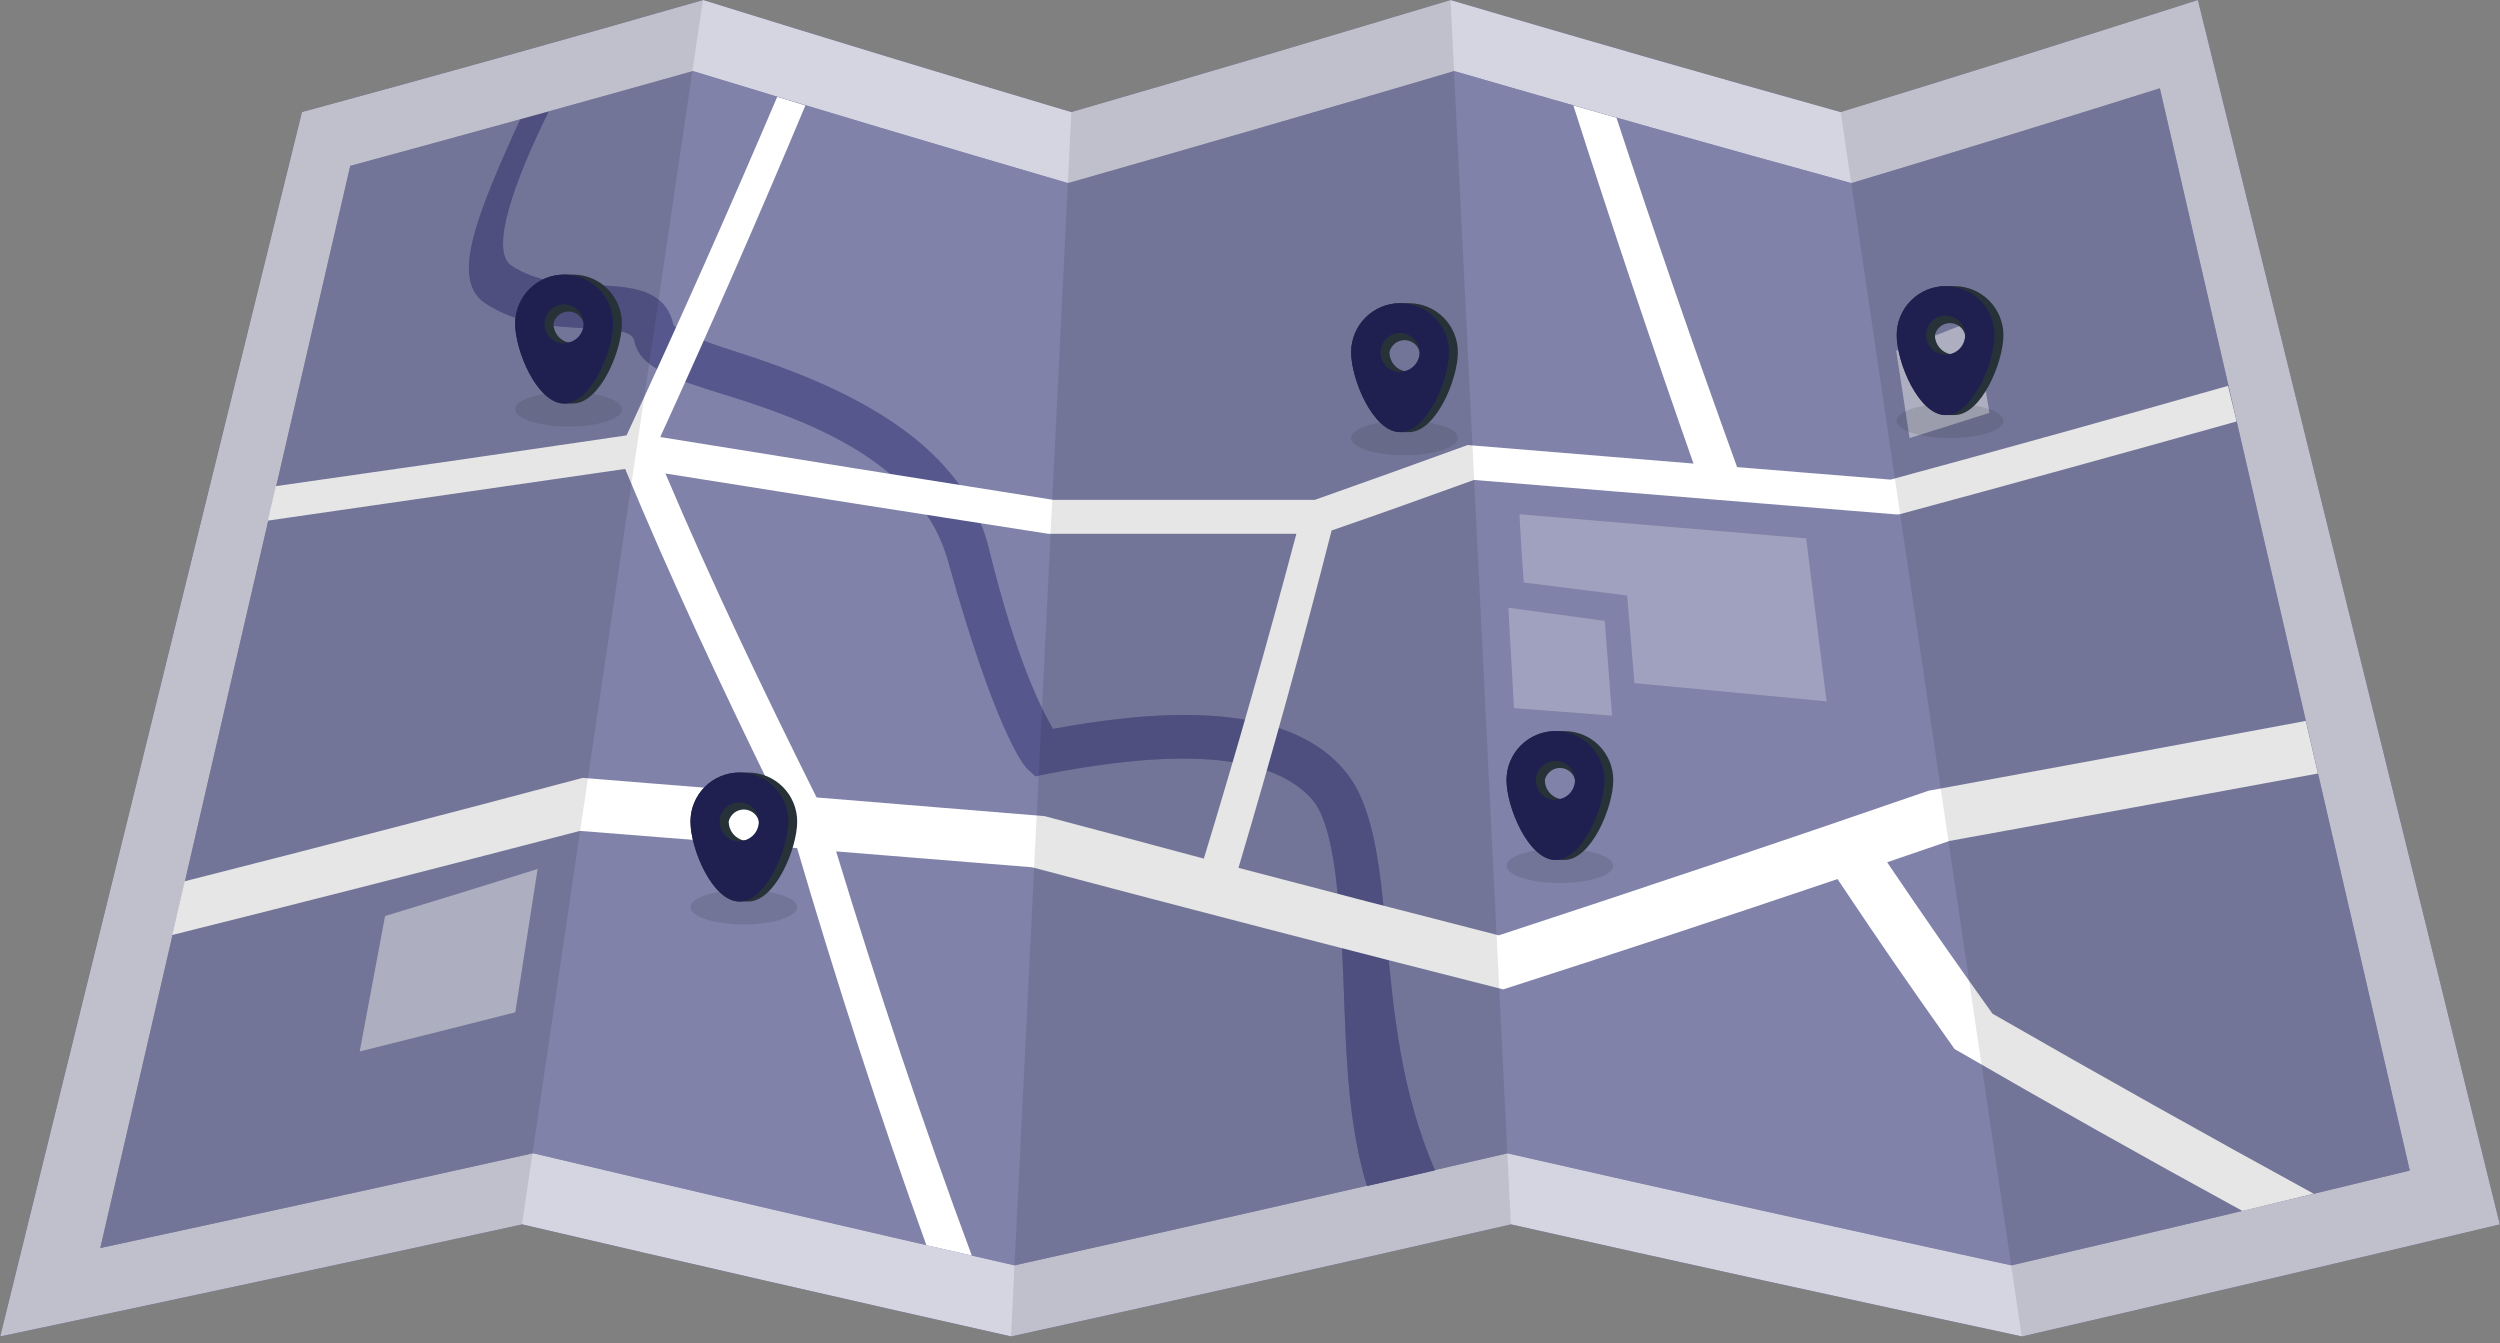 <svg width="201" height="108" viewBox="0 0 201 108" fill="none" xmlns="http://www.w3.org/2000/svg">
<rect x="0" y="0" width="201" height="108" fill="#808080" stroke="none"/>
<path d="M147.985 9.008C137.509 6.084 127.053 3.081 116.617 0C106.455 3.063 96.292 6.065 86.129 9.008C76.244 6.065 66.379 3.063 56.535 0C45.799 3.081 35.045 6.084 24.273 9.008L0.014 107.45C14.015 104.498 28.005 101.496 41.984 98.442C55.071 101.5 68.174 104.503 81.293 107.45C94.689 104.512 108.085 101.509 121.482 98.442C135.16 101.514 148.854 104.517 162.564 107.45C175.383 104.498 188.188 101.496 200.979 98.442L176.707 0C167.149 3.063 157.575 6.065 147.985 9.008Z" fill="#2C2E70"/>
<path opacity="0.8" d="M147.985 9.008C137.509 6.084 127.053 3.081 116.617 0C106.455 3.063 96.292 6.065 86.129 9.008C76.244 6.065 66.379 3.063 56.535 0C45.799 3.081 35.045 6.084 24.273 9.008L0.014 107.45C14.015 104.498 28.005 101.496 41.984 98.442C55.071 101.5 68.174 104.503 81.293 107.45C94.689 104.512 108.085 101.509 121.482 98.442C135.16 101.514 148.854 104.517 162.564 107.45C175.383 104.498 188.188 101.496 200.979 98.442L176.707 0C167.149 3.063 157.575 6.065 147.985 9.008Z" fill="white"/>
<path d="M81.563 101.734C94.784 98.796 107.993 95.793 121.19 92.726C134.684 95.797 148.191 98.8 161.712 101.734C172.397 99.248 183.074 96.708 193.745 94.112C187.038 65.106 180.34 36.103 173.651 7.102C165.405 9.694 157.139 12.235 148.851 14.724C138.19 11.8 127.547 8.798 116.922 5.717C106.584 8.77 96.234 11.773 85.873 14.724C75.802 11.782 65.75 8.779 55.717 5.717C46.543 8.299 37.357 10.839 28.16 13.339C21.453 42.339 14.754 71.34 8.065 100.341C19.674 97.837 31.271 95.296 42.857 92.719C55.731 95.772 68.633 98.777 81.563 101.734Z" fill="#2C2E70"/>
<path opacity="0.4" d="M81.563 101.734C94.784 98.796 107.993 95.793 121.19 92.726C134.684 95.797 148.191 98.8 161.712 101.734C172.397 99.248 183.074 96.708 193.745 94.112C187.038 65.106 180.34 36.103 173.651 7.102C165.405 9.694 157.139 12.235 148.851 14.724C138.19 11.8 127.547 8.798 116.922 5.717C106.584 8.77 96.234 11.773 85.873 14.724C75.802 11.782 65.75 8.779 55.717 5.717C46.543 8.299 37.357 10.839 28.16 13.339C21.453 42.339 14.754 71.34 8.065 100.341C19.674 97.837 31.271 95.296 42.857 92.719C55.731 95.772 68.633 98.777 81.563 101.734Z" fill="white"/>
<path d="M111.524 75.825C111.005 70.282 110.582 65.245 108.406 62.334C103.556 55.897 91.95 57.269 84.66 58.6C83.85 57.214 81.771 53.354 79.491 44.048C77.315 35.165 67.254 30.883 59.494 28.382C57.304 27.689 54.595 26.76 54.144 26.123C53.5 23.192 50.68 23.053 47.908 22.928C45.684 22.825 43.148 22.707 41.124 21.363C39.316 20.157 41.395 14.468 44.104 8.987L41.824 9.611C41.63 10.033 41.429 10.456 41.235 10.886C38.013 18.078 36.35 22.665 39.053 24.411C41.755 26.157 44.742 26.275 47.208 26.393C49.675 26.511 50.853 26.642 51.005 27.419C51.407 29.497 53.978 30.419 58.177 31.708C65.335 33.904 74.038 37.251 76.234 45.143C79.907 58.309 82.173 61.427 82.602 61.822L83.247 62.418L84.141 62.23C90.661 60.99 101.255 59.507 105.475 64.254C107.131 66.118 107.554 71.107 107.88 76.068C108.247 82.242 108.025 89.233 109.903 95.359L115.377 94.097C112.654 87.841 112.044 81.341 111.524 75.825Z" fill="#2C2E70"/>
<path opacity="0.2" d="M111.524 75.825C111.005 70.282 110.582 65.245 108.406 62.334C103.556 55.897 91.95 57.269 84.66 58.6C83.85 57.214 81.771 53.354 79.491 44.048C77.315 35.165 67.254 30.883 59.494 28.382C57.304 27.689 54.595 26.76 54.144 26.123C53.5 23.192 50.68 23.053 47.908 22.928C45.684 22.825 43.148 22.707 41.124 21.363C39.316 20.157 41.395 14.468 44.104 8.987L41.824 9.611C41.63 10.033 41.429 10.456 41.235 10.886C38.013 18.078 36.35 22.665 39.053 24.411C41.755 26.157 44.742 26.275 47.208 26.393C49.675 26.511 50.853 26.642 51.005 27.419C51.407 29.497 53.978 30.419 58.177 31.708C65.335 33.904 74.038 37.251 76.234 45.143C79.907 58.309 82.173 61.427 82.602 61.822L83.247 62.418L84.141 62.23C90.661 60.99 101.255 59.507 105.475 64.254C107.131 66.118 107.554 71.107 107.88 76.068C108.247 82.242 108.025 89.233 109.903 95.359L115.377 94.097C112.654 87.841 112.044 81.341 111.524 75.825Z" fill="white"/>
<g opacity="0.5">
<path opacity="0.5" d="M122.161 41.346L145.214 43.286C145.872 48.525 146.198 51.151 146.856 56.389L131.411 54.92L130.822 47.88L122.507 46.834C122.355 44.645 122.285 43.543 122.161 41.346Z" fill="white"/>
<path opacity="0.5" d="M121.274 48.864L129.02 49.917L129.609 57.539L121.724 56.93L121.274 48.864Z" fill="white"/>
</g>
<path opacity="0.5" d="M158.691 25.756C156.224 26.733 154.984 27.218 152.455 28.195L153.529 35.221C156.113 34.41 157.395 34.008 159.952 33.191C159.467 30.218 159.211 28.728 158.691 25.756Z" fill="white"/>
<path opacity="0.5" d="M43.224 69.866C38.373 71.384 35.914 72.139 30.959 73.65C30.149 78.001 29.74 80.184 28.922 84.535C33.967 83.274 36.468 82.651 41.429 81.389C42.143 76.782 42.503 74.474 43.224 69.866Z" fill="white"/>
<path d="M118.502 38.588C129.824 39.512 141.142 40.436 152.455 41.36H152.676C161.74 38.912 170.789 36.419 179.825 33.883L179.132 31.022C170.105 33.59 161.063 36.103 152.004 38.561L139.663 37.556C136.287 28.229 133.053 18.866 129.963 9.465L126.498 8.481C129.584 18.127 132.804 27.723 136.157 37.272L117.996 35.782C113.146 37.542 110.686 38.429 105.711 40.189H84.695C74.153 38.526 63.616 36.842 53.084 35.138C57.117 26.31 61.006 17.424 64.753 8.481L62.487 7.788C58.593 16.93 54.555 26.003 50.375 35.006C40.979 36.392 31.578 37.752 22.173 39.087C21.917 40.21 21.785 40.771 21.529 41.859C31.105 40.473 40.683 39.087 50.264 37.701C53.929 46.543 57.983 55.177 62.189 63.776L46.841 62.542C36.193 65.374 25.527 68.146 14.842 70.857C14.44 72.583 14.239 73.449 13.844 75.174C24.788 72.439 35.715 69.649 46.626 66.804L64.088 68.189C67.247 78.93 70.684 89.587 74.481 100.112L78.133 100.944C74.156 90.259 70.559 79.387 67.226 68.453L82.976 69.728C95.573 73.068 108.201 76.341 120.858 79.546C129.838 76.659 138.797 73.703 147.736 70.677C151.388 76.144 153.279 78.874 157.146 84.341C164.805 88.776 172.521 93.116 180.296 97.361L186.019 95.975C177.358 91.24 168.75 86.415 160.195 81.5C156.73 76.65 155.025 74.197 151.727 69.326L156.723 67.614C166.604 65.827 176.483 64.018 186.359 62.189C185.964 60.498 185.77 59.653 185.382 57.962C175.275 59.856 165.165 61.727 155.053 63.575C143.565 67.543 132.048 71.418 120.504 75.202C113.52 73.419 106.542 71.61 99.572 69.776C102.246 60.782 104.743 51.74 107.062 42.649C111.677 41.062 113.963 40.217 118.502 38.588ZM96.821 69.042C91.645 67.656 89.074 66.963 83.995 65.619L65.653 64.115C61.378 55.53 57.242 46.903 53.5 38.069C63.764 39.713 74.028 41.33 84.293 42.919H104.228C101.904 51.682 99.424 60.39 96.786 69.042H96.821Z" fill="white"/>
<path opacity="0.1" d="M41.97 98.442C27.991 101.5 14.002 104.503 0 107.45L24.252 9.008C35.024 6.079 45.778 3.077 56.514 0L41.97 98.442Z" fill="black"/>
<path opacity="0.1" d="M121.474 98.442C108.078 101.514 94.682 104.517 81.285 107.45C82.902 74.652 84.519 41.838 86.136 9.008C96.299 6.065 106.461 3.063 116.624 0C118.236 32.816 119.853 65.63 121.474 98.442Z" fill="black"/>
<path opacity="0.1" d="M200.959 98.442C188.167 101.5 175.362 104.503 162.543 107.45L147.992 9.008C157.582 6.065 167.151 3.063 176.7 0L200.959 98.442Z" fill="black"/>
<path opacity="0.1" d="M161.074 33.835C161.074 34.604 159.148 35.221 156.778 35.221C154.409 35.221 152.489 34.604 152.489 33.835C152.489 33.066 154.409 32.449 156.778 32.449C159.148 32.449 161.074 33.073 161.074 33.835Z" fill="black"/>
<path d="M157.139 33.371C159.308 33.371 161.075 29.116 161.075 26.947C161.075 25.903 160.66 24.901 159.922 24.162C159.184 23.423 158.183 23.006 157.139 23.005H156.446C155.928 23.005 155.416 23.107 154.938 23.305C154.46 23.503 154.026 23.794 153.66 24.16C153.295 24.526 153.005 24.961 152.808 25.439C152.61 25.917 152.509 26.43 152.51 26.947C152.51 29.116 154.27 33.371 156.446 33.371H157.139ZM155.566 26.947C155.618 26.718 155.734 26.509 155.9 26.343C156.066 26.176 156.276 26.061 156.505 26.008C156.734 25.956 156.973 25.97 157.195 26.048C157.417 26.125 157.612 26.264 157.758 26.448C157.904 26.632 157.996 26.853 158.022 27.087C158.048 27.32 158.007 27.556 157.905 27.768C157.802 27.979 157.642 28.158 157.443 28.282C157.244 28.407 157.013 28.472 156.778 28.472C156.435 28.391 156.128 28.196 155.908 27.92C155.688 27.643 155.567 27.301 155.566 26.947Z" fill="#263238"/>
<path d="M156.425 23.005C155.908 23.005 155.395 23.107 154.917 23.305C154.439 23.503 154.005 23.794 153.64 24.16C153.274 24.526 152.984 24.961 152.787 25.439C152.589 25.917 152.488 26.43 152.489 26.947C152.489 29.116 154.249 33.371 156.425 33.371C158.601 33.371 160.361 29.116 160.361 26.947C160.362 26.43 160.261 25.917 160.063 25.439C159.866 24.961 159.576 24.526 159.21 24.16C158.845 23.794 158.411 23.503 157.933 23.305C157.455 23.107 156.942 23.005 156.425 23.005ZM156.425 28.513C156.114 28.513 155.809 28.421 155.55 28.248C155.292 28.075 155.09 27.828 154.971 27.541C154.852 27.253 154.822 26.936 154.883 26.631C154.944 26.326 155.095 26.045 155.315 25.826C155.536 25.606 155.817 25.457 156.122 25.397C156.428 25.337 156.744 25.369 157.032 25.489C157.319 25.609 157.564 25.812 157.736 26.072C157.908 26.331 157.999 26.636 157.998 26.947C157.998 27.154 157.957 27.358 157.878 27.548C157.799 27.739 157.683 27.912 157.537 28.057C157.391 28.203 157.217 28.318 157.026 28.396C156.836 28.474 156.631 28.514 156.425 28.513Z" fill="#2C2E70"/>
<path opacity="0.3" d="M156.425 23.005C155.908 23.005 155.395 23.107 154.917 23.305C154.439 23.503 154.005 23.794 153.64 24.16C153.274 24.526 152.984 24.961 152.787 25.439C152.589 25.917 152.488 26.43 152.489 26.947C152.489 29.116 154.249 33.371 156.425 33.371C158.601 33.371 160.361 29.116 160.361 26.947C160.362 26.43 160.261 25.917 160.063 25.439C159.866 24.961 159.576 24.526 159.21 24.16C158.845 23.794 158.411 23.503 157.933 23.305C157.455 23.107 156.942 23.005 156.425 23.005ZM156.425 28.513C156.114 28.513 155.809 28.421 155.55 28.248C155.292 28.075 155.09 27.828 154.971 27.541C154.852 27.253 154.822 26.936 154.883 26.631C154.944 26.326 155.095 26.045 155.315 25.826C155.536 25.606 155.817 25.457 156.122 25.397C156.428 25.337 156.744 25.369 157.032 25.489C157.319 25.609 157.564 25.812 157.736 26.072C157.908 26.331 157.999 26.636 157.998 26.947C157.998 27.154 157.957 27.358 157.878 27.548C157.799 27.739 157.683 27.912 157.537 28.057C157.391 28.203 157.217 28.318 157.026 28.396C156.836 28.474 156.631 28.514 156.425 28.513Z" fill="black"/>
<path opacity="0.1" d="M129.706 69.61C129.706 70.372 127.787 70.996 125.417 70.996C123.048 70.996 121.121 70.372 121.121 69.61C121.121 68.848 123.048 68.224 125.417 68.224C127.787 68.224 129.706 68.841 129.706 69.61Z" fill="black"/>
<path d="M125.771 69.139C127.946 69.139 129.706 64.891 129.706 62.715C129.706 61.672 129.292 60.671 128.554 59.932C127.816 59.194 126.814 58.78 125.771 58.78H125.078C124.56 58.779 124.048 58.88 123.569 59.077C123.091 59.275 122.656 59.565 122.29 59.93C121.924 60.296 121.633 60.73 121.435 61.208C121.237 61.686 121.135 62.198 121.135 62.715C121.135 64.891 122.902 69.139 125.078 69.139H125.771ZM124.205 62.715C124.257 62.486 124.373 62.277 124.539 62.111C124.705 61.945 124.915 61.829 125.144 61.777C125.373 61.724 125.612 61.738 125.834 61.816C126.055 61.894 126.251 62.032 126.397 62.216C126.543 62.4 126.634 62.622 126.66 62.855C126.686 63.089 126.646 63.325 126.543 63.536C126.441 63.748 126.281 63.926 126.082 64.05C125.882 64.175 125.652 64.241 125.417 64.24C125.072 64.161 124.764 63.968 124.544 63.69C124.323 63.413 124.204 63.069 124.205 62.715Z" fill="#263238"/>
<path d="M125.064 58.78C124.546 58.779 124.034 58.88 123.556 59.077C123.077 59.275 122.643 59.565 122.276 59.93C121.91 60.296 121.62 60.73 121.421 61.208C121.223 61.686 121.121 62.198 121.121 62.715C121.121 64.891 122.888 69.139 125.064 69.139C127.24 69.139 129 64.891 129 62.715C129 62.199 128.898 61.687 128.7 61.209C128.502 60.732 128.212 60.298 127.847 59.932C127.481 59.567 127.048 59.277 126.57 59.079C126.093 58.882 125.581 58.78 125.064 58.78ZM125.064 64.323C124.753 64.325 124.448 64.233 124.188 64.061C123.929 63.889 123.726 63.644 123.606 63.357C123.486 63.07 123.454 62.753 123.513 62.448C123.573 62.142 123.723 61.861 123.942 61.64C124.162 61.42 124.442 61.269 124.748 61.208C125.053 61.147 125.369 61.178 125.657 61.296C125.945 61.415 126.191 61.617 126.364 61.876C126.537 62.134 126.63 62.439 126.63 62.75C126.621 63.16 126.452 63.55 126.16 63.838C125.867 64.125 125.474 64.287 125.064 64.288V64.323Z" fill="#2C2E70"/>
<path opacity="0.3" d="M125.064 58.78C124.546 58.779 124.034 58.88 123.556 59.077C123.077 59.275 122.643 59.565 122.276 59.93C121.91 60.296 121.62 60.73 121.421 61.208C121.223 61.686 121.121 62.198 121.121 62.715C121.121 64.891 122.888 69.139 125.064 69.139C127.24 69.139 129 64.891 129 62.715C129 62.199 128.898 61.687 128.7 61.209C128.502 60.732 128.212 60.298 127.847 59.932C127.481 59.567 127.048 59.277 126.57 59.079C126.093 58.882 125.581 58.78 125.064 58.78ZM125.064 64.323C124.753 64.325 124.448 64.233 124.188 64.061C123.929 63.889 123.726 63.644 123.606 63.357C123.486 63.07 123.454 62.753 123.513 62.448C123.573 62.142 123.723 61.861 123.942 61.64C124.162 61.42 124.442 61.269 124.748 61.208C125.053 61.147 125.369 61.178 125.657 61.296C125.945 61.415 126.191 61.617 126.364 61.876C126.537 62.134 126.63 62.439 126.63 62.75C126.621 63.16 126.452 63.55 126.16 63.838C125.867 64.125 125.474 64.287 125.064 64.288V64.323Z" fill="black"/>
<path opacity="0.1" d="M64.094 72.936C64.094 73.705 62.168 74.322 59.798 74.322C57.429 74.322 55.509 73.705 55.509 72.936C55.509 72.167 57.429 71.55 59.798 71.55C62.168 71.55 64.094 72.181 64.094 72.936Z" fill="black"/>
<path d="M60.159 72.479C62.328 72.479 64.094 68.224 64.094 66.055C64.094 65.011 63.68 64.009 62.942 63.27C62.204 62.531 61.203 62.114 60.159 62.113H59.466C58.948 62.113 58.436 62.215 57.958 62.413C57.48 62.611 57.046 62.902 56.68 63.268C56.315 63.634 56.025 64.069 55.828 64.547C55.63 65.025 55.529 65.538 55.53 66.055C55.53 68.224 57.29 72.479 59.466 72.479H60.159ZM58.586 66.055C58.638 65.826 58.754 65.617 58.92 65.451C59.086 65.284 59.296 65.169 59.525 65.116C59.754 65.064 59.993 65.078 60.215 65.156C60.437 65.233 60.632 65.372 60.778 65.556C60.924 65.74 61.016 65.961 61.041 66.195C61.067 66.428 61.027 66.665 60.925 66.876C60.822 67.087 60.662 67.266 60.463 67.39C60.264 67.515 60.033 67.58 59.798 67.58C59.454 67.499 59.148 67.304 58.928 67.028C58.708 66.751 58.587 66.409 58.586 66.055Z" fill="#263238"/>
<path d="M59.445 62.113C58.928 62.113 58.415 62.215 57.937 62.413C57.459 62.611 57.025 62.902 56.66 63.268C56.294 63.634 56.004 64.069 55.807 64.547C55.609 65.025 55.508 65.538 55.509 66.055C55.509 68.224 57.269 72.479 59.445 72.479C61.621 72.479 63.381 68.224 63.381 66.055C63.382 65.538 63.281 65.025 63.083 64.547C62.886 64.069 62.596 63.634 62.23 63.268C61.865 62.902 61.431 62.611 60.953 62.413C60.475 62.215 59.962 62.113 59.445 62.113ZM59.445 67.656C59.133 67.657 58.828 67.566 58.569 67.394C58.309 67.222 58.106 66.976 57.986 66.688C57.866 66.4 57.835 66.084 57.895 65.778C57.956 65.472 58.105 65.191 58.326 64.971C58.546 64.751 58.827 64.6 59.133 64.54C59.439 64.48 59.755 64.511 60.043 64.631C60.331 64.751 60.577 64.954 60.749 65.213C60.921 65.473 61.012 65.778 61.011 66.09C61.002 66.499 60.833 66.889 60.54 67.175C60.248 67.461 59.854 67.621 59.445 67.621V67.656Z" fill="#2C2E70"/>
<path opacity="0.3" d="M59.445 62.113C58.928 62.113 58.415 62.215 57.937 62.413C57.459 62.611 57.025 62.902 56.66 63.268C56.294 63.634 56.004 64.069 55.807 64.547C55.609 65.025 55.508 65.538 55.509 66.055C55.509 68.224 57.269 72.479 59.445 72.479C61.621 72.479 63.381 68.224 63.381 66.055C63.382 65.538 63.281 65.025 63.083 64.547C62.886 64.069 62.596 63.634 62.23 63.268C61.865 62.902 61.431 62.611 60.953 62.413C60.475 62.215 59.962 62.113 59.445 62.113ZM59.445 67.656C59.133 67.657 58.828 67.566 58.569 67.394C58.309 67.222 58.106 66.976 57.986 66.688C57.866 66.4 57.835 66.084 57.895 65.778C57.956 65.472 58.105 65.191 58.326 64.971C58.546 64.751 58.827 64.6 59.133 64.54C59.439 64.48 59.755 64.511 60.043 64.631C60.331 64.751 60.577 64.954 60.749 65.213C60.921 65.473 61.012 65.778 61.011 66.09C61.002 66.499 60.833 66.889 60.54 67.175C60.248 67.461 59.854 67.621 59.445 67.621V67.656Z" fill="black"/>
<path opacity="0.1" d="M50.001 32.907C50.001 33.676 48.081 34.292 45.712 34.292C43.342 34.292 41.415 33.676 41.415 32.907C41.415 32.137 43.342 31.521 45.712 31.521C48.081 31.521 50.001 32.144 50.001 32.907Z" fill="black"/>
<path d="M46.065 32.442C48.241 32.442 50.001 28.188 50.001 26.019C50.002 25.501 49.9 24.989 49.703 24.511C49.506 24.032 49.216 23.598 48.85 23.231C48.485 22.865 48.051 22.575 47.573 22.376C47.095 22.178 46.582 22.076 46.065 22.076H45.372C44.326 22.076 43.324 22.492 42.584 23.231C41.845 23.97 41.429 24.973 41.429 26.019C41.429 28.188 43.196 32.442 45.372 32.442H46.065ZM44.499 26.019C44.551 25.79 44.667 25.58 44.833 25.414C44.999 25.248 45.209 25.132 45.438 25.08C45.667 25.028 45.906 25.041 46.128 25.119C46.35 25.197 46.545 25.336 46.691 25.52C46.837 25.703 46.929 25.925 46.955 26.158C46.98 26.392 46.94 26.628 46.838 26.839C46.735 27.051 46.575 27.229 46.376 27.354C46.177 27.478 45.947 27.544 45.712 27.543C45.366 27.465 45.058 27.271 44.838 26.994C44.617 26.717 44.498 26.373 44.499 26.019Z" fill="#263238"/>
<path d="M45.358 22.076C44.312 22.076 43.31 22.492 42.57 23.231C41.831 23.97 41.415 24.973 41.415 26.019C41.415 28.188 43.182 32.442 45.358 32.442C47.534 32.442 49.294 28.188 49.294 26.019C49.294 24.974 48.879 23.973 48.142 23.233C47.404 22.494 46.403 22.078 45.358 22.076ZM45.358 27.619C45.046 27.621 44.741 27.53 44.482 27.357C44.222 27.185 44.019 26.939 43.899 26.652C43.779 26.364 43.748 26.047 43.808 25.741C43.869 25.436 44.019 25.155 44.239 24.934C44.459 24.714 44.74 24.564 45.046 24.503C45.352 24.443 45.669 24.475 45.956 24.595C46.244 24.715 46.49 24.917 46.662 25.177C46.834 25.437 46.925 25.742 46.924 26.053C46.913 26.462 46.744 26.851 46.451 27.137C46.159 27.422 45.767 27.583 45.358 27.585V27.619Z" fill="#2C2E70"/>
<path opacity="0.3" d="M45.358 22.076C44.312 22.076 43.31 22.492 42.57 23.231C41.831 23.97 41.415 24.973 41.415 26.019C41.415 28.188 43.182 32.442 45.358 32.442C47.534 32.442 49.294 28.188 49.294 26.019C49.294 24.974 48.879 23.973 48.142 23.233C47.404 22.494 46.403 22.078 45.358 22.076ZM45.358 27.619C45.046 27.621 44.741 27.53 44.482 27.357C44.222 27.185 44.019 26.939 43.899 26.652C43.779 26.364 43.748 26.047 43.808 25.741C43.869 25.436 44.019 25.155 44.239 24.934C44.459 24.714 44.74 24.564 45.046 24.503C45.352 24.443 45.669 24.475 45.956 24.595C46.244 24.715 46.49 24.917 46.662 25.177C46.834 25.437 46.925 25.742 46.924 26.053C46.913 26.462 46.744 26.851 46.451 27.137C46.159 27.422 45.767 27.583 45.358 27.585V27.619Z" fill="black"/>
<path opacity="0.1" d="M117.213 35.214C117.213 35.976 115.294 36.6 112.924 36.6C110.554 36.6 108.628 35.976 108.628 35.214C108.628 34.452 110.554 33.828 112.924 33.828C115.294 33.828 117.213 34.445 117.213 35.214Z" fill="black"/>
<path d="M113.277 34.743C115.453 34.743 117.213 30.495 117.213 28.319C117.214 27.802 117.113 27.289 116.916 26.811C116.718 26.333 116.428 25.898 116.063 25.532C115.697 25.166 115.263 24.875 114.785 24.677C114.307 24.479 113.795 24.377 113.277 24.377H112.585C111.539 24.377 110.536 24.792 109.797 25.532C109.057 26.271 108.642 27.274 108.642 28.319C108.642 30.495 110.409 34.743 112.585 34.743H113.277ZM111.711 28.319C111.764 28.09 111.88 27.881 112.046 27.715C112.212 27.548 112.421 27.433 112.651 27.38C112.88 27.328 113.119 27.342 113.34 27.42C113.562 27.497 113.757 27.636 113.904 27.82C114.05 28.004 114.141 28.225 114.167 28.459C114.193 28.692 114.153 28.928 114.05 29.14C113.948 29.351 113.788 29.53 113.589 29.654C113.389 29.779 113.159 29.844 112.924 29.844C112.579 29.765 112.271 29.571 112.05 29.294C111.83 29.017 111.71 28.673 111.711 28.319Z" fill="#263238"/>
<path d="M112.571 24.377C111.525 24.377 110.522 24.792 109.783 25.532C109.043 26.271 108.628 27.274 108.628 28.319C108.628 30.495 110.395 34.743 112.571 34.743C114.746 34.743 116.506 30.495 116.506 28.319C116.506 27.275 116.092 26.273 115.354 25.534C114.616 24.795 113.615 24.378 112.571 24.377ZM112.571 29.92C112.259 29.921 111.954 29.83 111.694 29.658C111.434 29.485 111.232 29.24 111.112 28.952C110.992 28.665 110.96 28.348 111.021 28.042C111.081 27.736 111.231 27.455 111.451 27.235C111.672 27.015 111.953 26.865 112.259 26.804C112.564 26.744 112.881 26.775 113.169 26.895C113.456 27.015 113.702 27.218 113.874 27.478C114.047 27.737 114.138 28.042 114.137 28.354C114.126 28.763 113.956 29.151 113.664 29.437C113.372 29.723 112.979 29.884 112.571 29.885V29.92Z" fill="#2C2E70"/>
<path opacity="0.3" d="M112.571 24.377C111.525 24.377 110.522 24.792 109.783 25.532C109.043 26.271 108.628 27.274 108.628 28.319C108.628 30.495 110.395 34.743 112.571 34.743C114.746 34.743 116.506 30.495 116.506 28.319C116.506 27.275 116.092 26.273 115.354 25.534C114.616 24.795 113.615 24.378 112.571 24.377ZM112.571 29.92C112.259 29.921 111.954 29.83 111.694 29.658C111.434 29.485 111.232 29.24 111.112 28.952C110.992 28.665 110.96 28.348 111.021 28.042C111.081 27.736 111.231 27.455 111.451 27.235C111.672 27.015 111.953 26.865 112.259 26.804C112.564 26.744 112.881 26.775 113.169 26.895C113.456 27.015 113.702 27.218 113.874 27.478C114.047 27.737 114.138 28.042 114.137 28.354C114.126 28.763 113.956 29.151 113.664 29.437C113.372 29.723 112.979 29.884 112.571 29.885V29.92Z" fill="black"/>
</svg>
